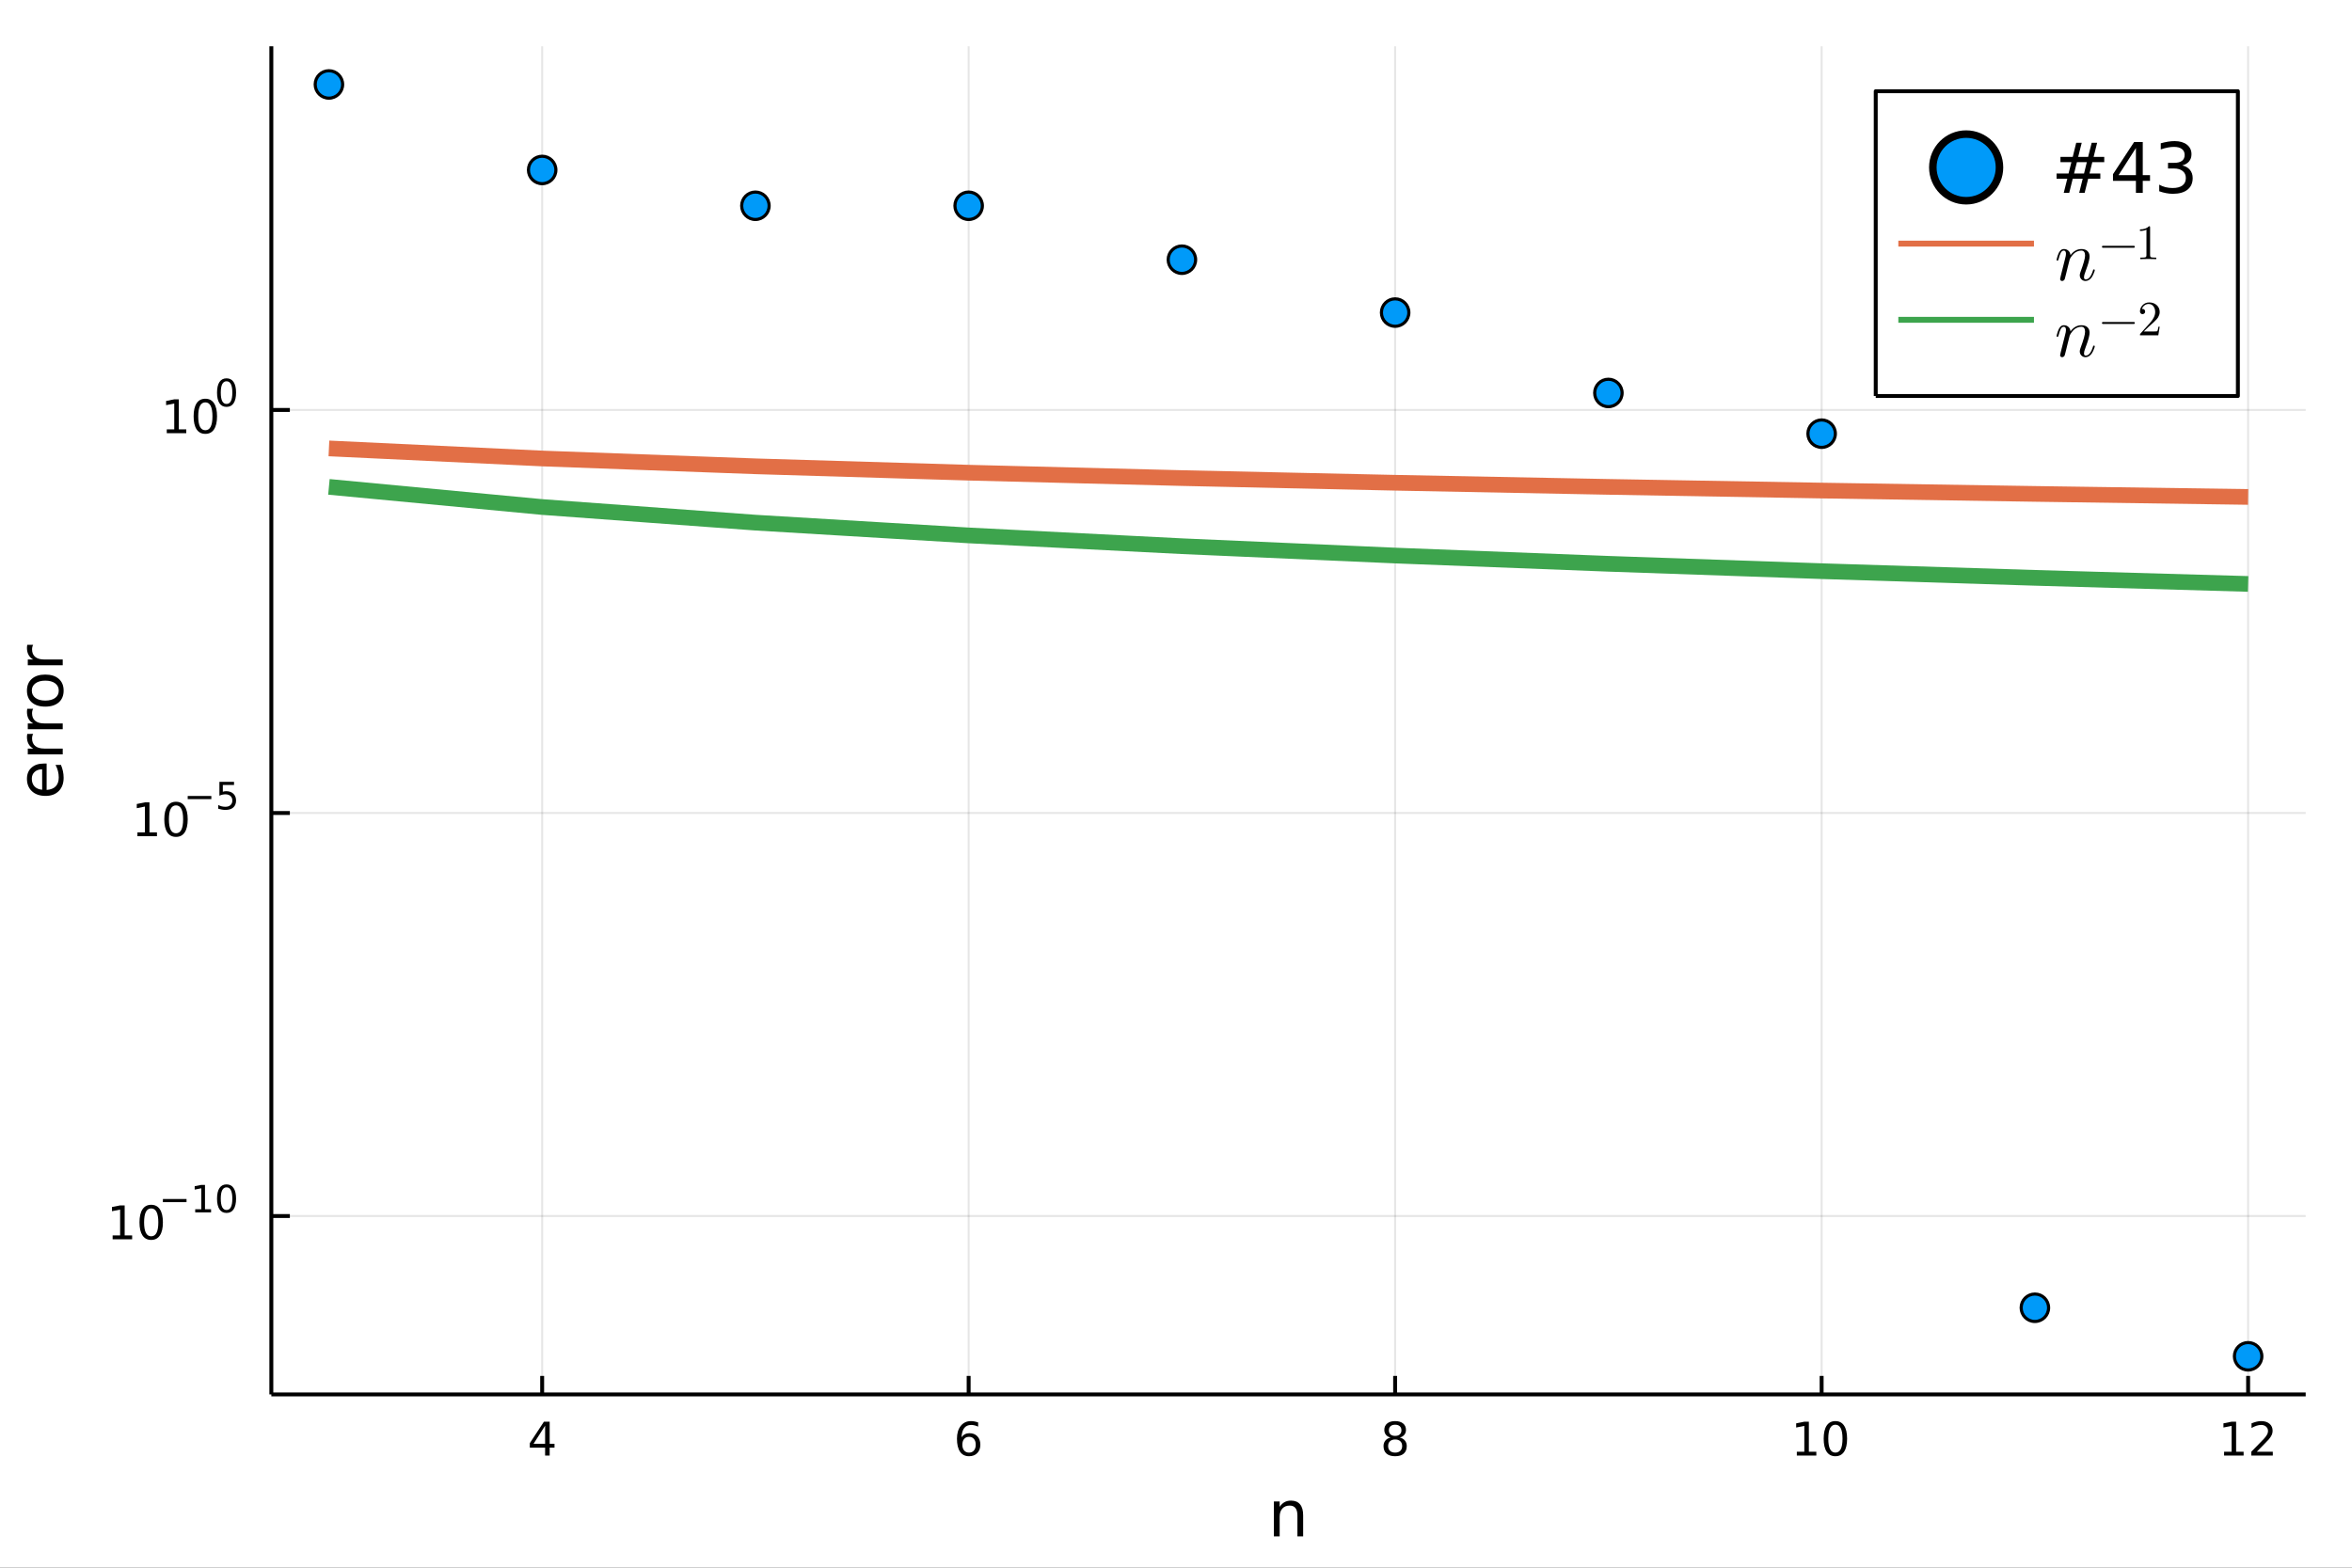 <?xml version="1.0" encoding="utf-8"?>
<svg xmlns="http://www.w3.org/2000/svg" xmlns:xlink="http://www.w3.org/1999/xlink" width="600" height="400" viewBox="0 0 2400 1600">
<rect x="0" y="0" width="2400" height="1600" fill="#333333" stroke="none"/>
<defs>
  <clipPath id="clip180">
    <rect x="0" y="0" width="2400" height="1600"/>
  </clipPath>
</defs>
<path clip-path="url(#clip180)" d="
M0 1600 L2400 1600 L2400 0 L0 0  Z
  " fill="#ffffff" fill-rule="evenodd" fill-opacity="1"/>
<defs>
  <clipPath id="clip181">
    <rect x="480" y="0" width="1681" height="1600"/>
  </clipPath>
</defs>
<defs>
  <clipPath id="clip182">
    <rect x="276" y="47" width="2077" height="1377"/>
  </clipPath>
</defs>
<path clip-path="url(#clip180)" d="
M276.876 1423.18 L2352.76 1423.18 L2352.76 47.244 L276.876 47.244  Z
  " fill="#ffffff" fill-rule="evenodd" fill-opacity="1"/>
<polyline clip-path="url(#clip182)" style="stroke:#000000; stroke-linecap:butt; stroke-linejoin:round; stroke-width:2; stroke-opacity:0.1; fill:none" points="
  553.224,1423.18 553.224,47.244 
  "/>
<polyline clip-path="url(#clip182)" style="stroke:#000000; stroke-linecap:butt; stroke-linejoin:round; stroke-width:2; stroke-opacity:0.1; fill:none" points="
  988.419,1423.18 988.419,47.244 
  "/>
<polyline clip-path="url(#clip182)" style="stroke:#000000; stroke-linecap:butt; stroke-linejoin:round; stroke-width:2; stroke-opacity:0.1; fill:none" points="
  1423.61,1423.18 1423.61,47.244 
  "/>
<polyline clip-path="url(#clip182)" style="stroke:#000000; stroke-linecap:butt; stroke-linejoin:round; stroke-width:2; stroke-opacity:0.1; fill:none" points="
  1858.81,1423.18 1858.81,47.244 
  "/>
<polyline clip-path="url(#clip182)" style="stroke:#000000; stroke-linecap:butt; stroke-linejoin:round; stroke-width:2; stroke-opacity:0.1; fill:none" points="
  2294,1423.18 2294,47.244 
  "/>
<polyline clip-path="url(#clip180)" style="stroke:#000000; stroke-linecap:butt; stroke-linejoin:round; stroke-width:4; stroke-opacity:1; fill:none" points="
  276.876,1423.18 2352.76,1423.18 
  "/>
<polyline clip-path="url(#clip180)" style="stroke:#000000; stroke-linecap:butt; stroke-linejoin:round; stroke-width:4; stroke-opacity:1; fill:none" points="
  553.224,1423.18 553.224,1404.28 
  "/>
<polyline clip-path="url(#clip180)" style="stroke:#000000; stroke-linecap:butt; stroke-linejoin:round; stroke-width:4; stroke-opacity:1; fill:none" points="
  988.419,1423.18 988.419,1404.28 
  "/>
<polyline clip-path="url(#clip180)" style="stroke:#000000; stroke-linecap:butt; stroke-linejoin:round; stroke-width:4; stroke-opacity:1; fill:none" points="
  1423.61,1423.18 1423.61,1404.28 
  "/>
<polyline clip-path="url(#clip180)" style="stroke:#000000; stroke-linecap:butt; stroke-linejoin:round; stroke-width:4; stroke-opacity:1; fill:none" points="
  1858.81,1423.18 1858.81,1404.28 
  "/>
<polyline clip-path="url(#clip180)" style="stroke:#000000; stroke-linecap:butt; stroke-linejoin:round; stroke-width:4; stroke-opacity:1; fill:none" points="
  2294,1423.18 2294,1404.28 
  "/>
<path clip-path="url(#clip180)" d="M556.234 1455.09 L544.428 1473.54 L556.234 1473.54 L556.234 1455.09 M555.007 1451.02 L560.886 1451.02 L560.886 1473.54 L565.817 1473.54 L565.817 1477.43 L560.886 1477.43 L560.886 1485.58 L556.234 1485.58 L556.234 1477.43 L540.632 1477.43 L540.632 1472.92 L555.007 1451.02 Z" fill="#000000" fill-rule="evenodd" fill-opacity="1" /><path clip-path="url(#clip180)" d="M988.825 1466.44 Q985.676 1466.44 983.825 1468.59 Q981.996 1470.74 981.996 1474.49 Q981.996 1478.22 983.825 1480.39 Q985.676 1482.55 988.825 1482.55 Q991.973 1482.55 993.801 1480.39 Q995.653 1478.22 995.653 1474.49 Q995.653 1470.74 993.801 1468.59 Q991.973 1466.44 988.825 1466.44 M998.107 1451.78 L998.107 1456.04 Q996.348 1455.21 994.542 1454.77 Q992.76 1454.33 991 1454.33 Q986.371 1454.33 983.917 1457.45 Q981.487 1460.58 981.139 1466.9 Q982.505 1464.89 984.565 1463.82 Q986.625 1462.73 989.102 1462.73 Q994.311 1462.73 997.32 1465.9 Q1000.35 1469.05 1000.35 1474.49 Q1000.35 1479.82 997.204 1483.03 Q994.056 1486.25 988.825 1486.25 Q982.829 1486.25 979.658 1481.67 Q976.487 1477.06 976.487 1468.33 Q976.487 1460.14 980.375 1455.28 Q984.264 1450.39 990.815 1450.39 Q992.574 1450.39 994.357 1450.74 Q996.162 1451.09 998.107 1451.78 Z" fill="#000000" fill-rule="evenodd" fill-opacity="1" /><path clip-path="url(#clip180)" d="M1423.61 1469.17 Q1420.28 1469.17 1418.36 1470.95 Q1416.46 1472.73 1416.46 1475.86 Q1416.46 1478.98 1418.36 1480.77 Q1420.28 1482.55 1423.61 1482.55 Q1426.95 1482.55 1428.87 1480.77 Q1430.79 1478.96 1430.79 1475.86 Q1430.79 1472.73 1428.87 1470.95 Q1426.97 1469.17 1423.61 1469.17 M1418.94 1467.18 Q1415.93 1466.44 1414.24 1464.38 Q1412.57 1462.32 1412.57 1459.35 Q1412.57 1455.21 1415.51 1452.8 Q1418.48 1450.39 1423.61 1450.39 Q1428.78 1450.39 1431.72 1452.8 Q1434.66 1455.21 1434.66 1459.35 Q1434.66 1462.32 1432.97 1464.38 Q1431.3 1466.44 1428.31 1467.18 Q1431.69 1467.96 1433.57 1470.26 Q1435.47 1472.55 1435.47 1475.86 Q1435.47 1480.88 1432.39 1483.57 Q1429.33 1486.25 1423.61 1486.25 Q1417.9 1486.25 1414.82 1483.57 Q1411.76 1480.88 1411.76 1475.86 Q1411.76 1472.55 1413.66 1470.26 Q1415.56 1467.96 1418.94 1467.18 M1417.23 1459.79 Q1417.23 1462.48 1418.89 1463.98 Q1420.58 1465.49 1423.61 1465.49 Q1426.62 1465.49 1428.31 1463.98 Q1430.03 1462.48 1430.03 1459.79 Q1430.03 1457.11 1428.31 1455.6 Q1426.62 1454.1 1423.61 1454.1 Q1420.58 1454.1 1418.89 1455.6 Q1417.23 1457.11 1417.23 1459.79 Z" fill="#000000" fill-rule="evenodd" fill-opacity="1" /><path clip-path="url(#clip180)" d="M1833.5 1481.64 L1841.14 1481.64 L1841.14 1455.28 L1832.83 1456.95 L1832.83 1452.69 L1841.09 1451.02 L1845.77 1451.02 L1845.77 1481.64 L1853.4 1481.64 L1853.4 1485.58 L1833.5 1485.58 L1833.5 1481.64 Z" fill="#000000" fill-rule="evenodd" fill-opacity="1" /><path clip-path="url(#clip180)" d="M1872.85 1454.1 Q1869.24 1454.1 1867.41 1457.66 Q1865.6 1461.2 1865.6 1468.33 Q1865.6 1475.44 1867.41 1479.01 Q1869.24 1482.55 1872.85 1482.55 Q1876.48 1482.55 1878.29 1479.01 Q1880.12 1475.44 1880.12 1468.33 Q1880.12 1461.2 1878.29 1457.66 Q1876.48 1454.1 1872.85 1454.1 M1872.85 1450.39 Q1878.66 1450.39 1881.71 1455 Q1884.79 1459.58 1884.79 1468.33 Q1884.79 1477.06 1881.71 1481.67 Q1878.66 1486.25 1872.85 1486.25 Q1867.04 1486.25 1863.96 1481.67 Q1860.9 1477.06 1860.9 1468.33 Q1860.9 1459.58 1863.96 1455 Q1867.04 1450.39 1872.85 1450.39 Z" fill="#000000" fill-rule="evenodd" fill-opacity="1" /><path clip-path="url(#clip180)" d="M2269.49 1481.64 L2277.13 1481.64 L2277.13 1455.28 L2268.82 1456.95 L2268.82 1452.69 L2277.08 1451.02 L2281.76 1451.02 L2281.76 1481.64 L2289.4 1481.64 L2289.4 1485.58 L2269.49 1485.58 L2269.49 1481.64 Z" fill="#000000" fill-rule="evenodd" fill-opacity="1" /><path clip-path="url(#clip180)" d="M2302.87 1481.64 L2319.19 1481.64 L2319.19 1485.58 L2297.25 1485.58 L2297.25 1481.64 Q2299.91 1478.89 2304.49 1474.26 Q2309.1 1469.61 2310.28 1468.27 Q2312.52 1465.74 2313.4 1464.01 Q2314.31 1462.25 2314.31 1460.56 Q2314.31 1457.8 2312.36 1456.07 Q2310.44 1454.33 2307.34 1454.33 Q2305.14 1454.33 2302.69 1455.09 Q2300.25 1455.86 2297.48 1457.41 L2297.48 1452.69 Q2300.3 1451.55 2302.75 1450.97 Q2305.21 1450.39 2307.25 1450.39 Q2312.62 1450.39 2315.81 1453.08 Q2319 1455.77 2319 1460.26 Q2319 1462.39 2318.19 1464.31 Q2317.41 1466.2 2315.3 1468.8 Q2314.72 1469.47 2311.62 1472.69 Q2308.52 1475.88 2302.87 1481.64 Z" fill="#000000" fill-rule="evenodd" fill-opacity="1" /><path clip-path="url(#clip180)" d="M1329.74 1546.53 L1329.74 1568.04 L1323.89 1568.04 L1323.89 1546.72 Q1323.89 1541.66 1321.91 1539.14 Q1319.94 1536.63 1315.99 1536.63 Q1311.25 1536.63 1308.51 1539.65 Q1305.78 1542.68 1305.78 1547.9 L1305.78 1568.04 L1299.89 1568.04 L1299.89 1532.4 L1305.78 1532.4 L1305.78 1537.93 Q1307.88 1534.72 1310.71 1533.13 Q1313.57 1531.54 1317.3 1531.54 Q1323.44 1531.54 1326.59 1535.36 Q1329.74 1539.14 1329.74 1546.53 Z" fill="#000000" fill-rule="evenodd" fill-opacity="1" /><polyline clip-path="url(#clip182)" style="stroke:#000000; stroke-linecap:butt; stroke-linejoin:round; stroke-width:2; stroke-opacity:0.1; fill:none" points="
  276.876,1241.08 2352.76,1241.08 
  "/>
<polyline clip-path="url(#clip182)" style="stroke:#000000; stroke-linecap:butt; stroke-linejoin:round; stroke-width:2; stroke-opacity:0.1; fill:none" points="
  276.876,829.743 2352.76,829.743 
  "/>
<polyline clip-path="url(#clip182)" style="stroke:#000000; stroke-linecap:butt; stroke-linejoin:round; stroke-width:2; stroke-opacity:0.1; fill:none" points="
  276.876,418.408 2352.76,418.408 
  "/>
<polyline clip-path="url(#clip180)" style="stroke:#000000; stroke-linecap:butt; stroke-linejoin:round; stroke-width:4; stroke-opacity:1; fill:none" points="
  276.876,1423.18 276.876,47.244 
  "/>
<polyline clip-path="url(#clip180)" style="stroke:#000000; stroke-linecap:butt; stroke-linejoin:round; stroke-width:4; stroke-opacity:1; fill:none" points="
  276.876,1241.08 295.773,1241.08 
  "/>
<polyline clip-path="url(#clip180)" style="stroke:#000000; stroke-linecap:butt; stroke-linejoin:round; stroke-width:4; stroke-opacity:1; fill:none" points="
  276.876,829.743 295.773,829.743 
  "/>
<polyline clip-path="url(#clip180)" style="stroke:#000000; stroke-linecap:butt; stroke-linejoin:round; stroke-width:4; stroke-opacity:1; fill:none" points="
  276.876,418.408 295.773,418.408 
  "/>
<path clip-path="url(#clip180)" d="M114.931 1260.87 L122.57 1260.87 L122.57 1234.51 L114.26 1236.17 L114.26 1231.91 L122.524 1230.25 L127.2 1230.25 L127.2 1260.87 L134.839 1260.87 L134.839 1264.81 L114.931 1264.81 L114.931 1260.87 Z" fill="#000000" fill-rule="evenodd" fill-opacity="1" /><path clip-path="url(#clip180)" d="M154.283 1233.33 Q150.672 1233.33 148.843 1236.89 Q147.038 1240.43 147.038 1247.56 Q147.038 1254.67 148.843 1258.23 Q150.672 1261.77 154.283 1261.77 Q157.917 1261.77 159.723 1258.23 Q161.552 1254.67 161.552 1247.56 Q161.552 1240.43 159.723 1236.89 Q157.917 1233.33 154.283 1233.33 M154.283 1229.62 Q160.093 1229.62 163.149 1234.23 Q166.227 1238.81 166.227 1247.56 Q166.227 1256.29 163.149 1260.89 Q160.093 1265.48 154.283 1265.48 Q148.473 1265.48 145.394 1260.89 Q142.339 1256.29 142.339 1247.56 Q142.339 1238.81 145.394 1234.23 Q148.473 1229.62 154.283 1229.62 Z" fill="#000000" fill-rule="evenodd" fill-opacity="1" /><path clip-path="url(#clip180)" d="M166.227 1223.72 L190.339 1223.72 L190.339 1226.92 L166.227 1226.92 L166.227 1223.72 Z" fill="#000000" fill-rule="evenodd" fill-opacity="1" /><path clip-path="url(#clip180)" d="M199.197 1234.2 L205.404 1234.2 L205.404 1212.78 L198.652 1214.13 L198.652 1210.67 L205.366 1209.32 L209.166 1209.32 L209.166 1234.2 L215.372 1234.2 L215.372 1237.4 L199.197 1237.4 L199.197 1234.2 Z" fill="#000000" fill-rule="evenodd" fill-opacity="1" /><path clip-path="url(#clip180)" d="M231.171 1211.82 Q228.237 1211.82 226.751 1214.71 Q225.284 1217.59 225.284 1223.38 Q225.284 1229.16 226.751 1232.06 Q228.237 1234.93 231.171 1234.93 Q234.124 1234.93 235.591 1232.06 Q237.076 1229.16 237.076 1223.38 Q237.076 1217.59 235.591 1214.71 Q234.124 1211.82 231.171 1211.82 M231.171 1208.81 Q235.891 1208.81 238.374 1212.55 Q240.876 1216.28 240.876 1223.38 Q240.876 1230.48 238.374 1234.22 Q235.891 1237.94 231.171 1237.94 Q226.45 1237.94 223.949 1234.22 Q221.466 1230.48 221.466 1223.38 Q221.466 1216.28 223.949 1212.55 Q226.45 1208.81 231.171 1208.81 Z" fill="#000000" fill-rule="evenodd" fill-opacity="1" /><path clip-path="url(#clip180)" d="M140.247 849.536 L147.886 849.536 L147.886 823.17 L139.575 824.837 L139.575 820.578 L147.839 818.911 L152.515 818.911 L152.515 849.536 L160.154 849.536 L160.154 853.471 L140.247 853.471 L140.247 849.536 Z" fill="#000000" fill-rule="evenodd" fill-opacity="1" /><path clip-path="url(#clip180)" d="M179.598 821.99 Q175.987 821.99 174.159 825.555 Q172.353 829.096 172.353 836.226 Q172.353 843.332 174.159 846.897 Q175.987 850.439 179.598 850.439 Q183.233 850.439 185.038 846.897 Q186.867 843.332 186.867 836.226 Q186.867 829.096 185.038 825.555 Q183.233 821.99 179.598 821.99 M179.598 818.286 Q185.409 818.286 188.464 822.893 Q191.543 827.476 191.543 836.226 Q191.543 844.953 188.464 849.559 Q185.409 854.142 179.598 854.142 Q173.788 854.142 170.71 849.559 Q167.654 844.953 167.654 836.226 Q167.654 827.476 170.71 822.893 Q173.788 818.286 179.598 818.286 Z" fill="#000000" fill-rule="evenodd" fill-opacity="1" /><path clip-path="url(#clip180)" d="M191.543 812.387 L215.654 812.387 L215.654 815.585 L191.543 815.585 L191.543 812.387 Z" fill="#000000" fill-rule="evenodd" fill-opacity="1" /><path clip-path="url(#clip180)" d="M223.892 797.981 L238.807 797.981 L238.807 801.178 L227.372 801.178 L227.372 808.062 Q228.199 807.78 229.027 807.648 Q229.854 807.497 230.682 807.497 Q235.384 807.497 238.13 810.074 Q240.876 812.651 240.876 817.052 Q240.876 821.584 238.054 824.105 Q235.233 826.606 230.099 826.606 Q228.331 826.606 226.488 826.305 Q224.663 826.004 222.707 825.402 L222.707 821.584 Q224.4 822.506 226.205 822.957 Q228.011 823.409 230.023 823.409 Q233.277 823.409 235.177 821.697 Q237.076 819.986 237.076 817.052 Q237.076 814.118 235.177 812.406 Q233.277 810.695 230.023 810.695 Q228.5 810.695 226.977 811.033 Q225.472 811.372 223.892 812.087 L223.892 797.981 Z" fill="#000000" fill-rule="evenodd" fill-opacity="1" /><path clip-path="url(#clip180)" d="M170.17 438.2 L177.809 438.2 L177.809 411.834 L169.499 413.501 L169.499 409.242 L177.762 407.575 L182.438 407.575 L182.438 438.2 L190.077 438.2 L190.077 442.135 L170.17 442.135 L170.17 438.2 Z" fill="#000000" fill-rule="evenodd" fill-opacity="1" /><path clip-path="url(#clip180)" d="M209.522 410.654 Q205.91 410.654 204.082 414.219 Q202.276 417.76 202.276 424.89 Q202.276 431.996 204.082 435.561 Q205.91 439.103 209.522 439.103 Q213.156 439.103 214.961 435.561 Q216.79 431.996 216.79 424.89 Q216.79 417.76 214.961 414.219 Q213.156 410.654 209.522 410.654 M209.522 406.95 Q215.332 406.95 218.387 411.557 Q221.466 416.14 221.466 424.89 Q221.466 433.617 218.387 438.223 Q215.332 442.806 209.522 442.806 Q203.711 442.806 200.633 438.223 Q197.577 433.617 197.577 424.89 Q197.577 416.14 200.633 411.557 Q203.711 406.95 209.522 406.95 Z" fill="#000000" fill-rule="evenodd" fill-opacity="1" /><path clip-path="url(#clip180)" d="M231.171 389.146 Q228.237 389.146 226.751 392.043 Q225.284 394.92 225.284 400.713 Q225.284 406.487 226.751 409.383 Q228.237 412.261 231.171 412.261 Q234.124 412.261 235.591 409.383 Q237.076 406.487 237.076 400.713 Q237.076 394.92 235.591 392.043 Q234.124 389.146 231.171 389.146 M231.171 386.137 Q235.891 386.137 238.374 389.88 Q240.876 393.604 240.876 400.713 Q240.876 407.804 238.374 411.546 Q235.891 415.27 231.171 415.27 Q226.45 415.27 223.949 411.546 Q221.466 407.804 221.466 400.713 Q221.466 393.604 223.949 389.88 Q226.45 386.137 231.171 386.137 Z" fill="#000000" fill-rule="evenodd" fill-opacity="1" /><path clip-path="url(#clip180)" d="M44.716 779.279 L47.581 779.279 L47.581 806.206 Q53.628 805.824 56.811 802.577 Q59.962 799.299 59.962 793.474 Q59.962 790.1 59.134 786.949 Q58.307 783.766 56.652 780.647 L62.19 780.647 Q63.527 783.798 64.227 787.108 Q64.927 790.419 64.927 793.824 Q64.927 802.354 59.962 807.351 Q54.997 812.317 46.53 812.317 Q37.777 812.317 32.653 807.606 Q27.497 802.864 27.497 794.843 Q27.497 787.649 32.144 783.48 Q36.759 779.279 44.716 779.279 M42.997 785.135 Q38.191 785.199 35.327 787.84 Q32.462 790.45 32.462 794.779 Q32.462 799.681 35.231 802.641 Q38 805.569 43.029 806.015 L42.997 785.135 Z" fill="#000000" fill-rule="evenodd" fill-opacity="1" /><path clip-path="url(#clip180)" d="M33.831 749.01 Q33.258 749.996 33.003 751.174 Q32.717 752.32 32.717 753.72 Q32.717 758.686 35.963 761.359 Q39.178 764.001 45.225 764.001 L64.004 764.001 L64.004 769.889 L28.356 769.889 L28.356 764.001 L33.894 764.001 Q30.648 762.155 29.088 759.195 Q27.497 756.235 27.497 752.002 Q27.497 751.397 27.592 750.665 Q27.656 749.933 27.815 749.041 L33.831 749.01 Z" fill="#000000" fill-rule="evenodd" fill-opacity="1" /><path clip-path="url(#clip180)" d="M33.831 723.356 Q33.258 724.343 33.003 725.52 Q32.717 726.666 32.717 728.066 Q32.717 733.032 35.963 735.705 Q39.178 738.347 45.225 738.347 L64.004 738.347 L64.004 744.235 L28.356 744.235 L28.356 738.347 L33.894 738.347 Q30.648 736.501 29.088 733.541 Q27.497 730.581 27.497 726.348 Q27.497 725.743 27.592 725.011 Q27.656 724.279 27.815 723.388 L33.831 723.356 Z" fill="#000000" fill-rule="evenodd" fill-opacity="1" /><path clip-path="url(#clip180)" d="M32.462 704.832 Q32.462 709.542 36.154 712.28 Q39.815 715.017 46.212 715.017 Q52.609 715.017 56.302 712.311 Q59.962 709.574 59.962 704.832 Q59.962 700.153 56.27 697.416 Q52.578 694.678 46.212 694.678 Q39.878 694.678 36.186 697.416 Q32.462 700.153 32.462 704.832 M27.497 704.832 Q27.497 697.193 32.462 692.832 Q37.427 688.472 46.212 688.472 Q54.965 688.472 59.962 692.832 Q64.927 697.193 64.927 704.832 Q64.927 712.502 59.962 716.863 Q54.965 721.191 46.212 721.191 Q37.427 721.191 32.462 716.863 Q27.497 712.502 27.497 704.832 Z" fill="#000000" fill-rule="evenodd" fill-opacity="1" /><path clip-path="url(#clip180)" d="M33.831 658.107 Q33.258 659.094 33.003 660.272 Q32.717 661.418 32.717 662.818 Q32.717 667.783 35.963 670.457 Q39.178 673.099 45.225 673.099 L64.004 673.099 L64.004 678.987 L28.356 678.987 L28.356 673.099 L33.894 673.099 Q30.648 671.253 29.088 668.292 Q27.497 665.332 27.497 661.099 Q27.497 660.494 27.592 659.762 Q27.656 659.03 27.815 658.139 L33.831 658.107 Z" fill="#000000" fill-rule="evenodd" fill-opacity="1" /><circle clip-path="url(#clip182)" cx="335.627" cy="86.186" r="14" fill="#009af9" fill-rule="evenodd" fill-opacity="1" stroke="#000000" stroke-opacity="1" stroke-width="3.2"/>
<circle clip-path="url(#clip182)" cx="553.224" cy="173.464" r="14" fill="#009af9" fill-rule="evenodd" fill-opacity="1" stroke="#000000" stroke-opacity="1" stroke-width="3.2"/>
<circle clip-path="url(#clip182)" cx="770.822" cy="210.01" r="14" fill="#009af9" fill-rule="evenodd" fill-opacity="1" stroke="#000000" stroke-opacity="1" stroke-width="3.2"/>
<circle clip-path="url(#clip182)" cx="988.419" cy="210.01" r="14" fill="#009af9" fill-rule="evenodd" fill-opacity="1" stroke="#000000" stroke-opacity="1" stroke-width="3.2"/>
<circle clip-path="url(#clip182)" cx="1206.02" cy="265.047" r="14" fill="#009af9" fill-rule="evenodd" fill-opacity="1" stroke="#000000" stroke-opacity="1" stroke-width="3.2"/>
<circle clip-path="url(#clip182)" cx="1423.61" cy="319.009" r="14" fill="#009af9" fill-rule="evenodd" fill-opacity="1" stroke="#000000" stroke-opacity="1" stroke-width="3.2"/>
<circle clip-path="url(#clip182)" cx="1641.21" cy="401.053" r="14" fill="#009af9" fill-rule="evenodd" fill-opacity="1" stroke="#000000" stroke-opacity="1" stroke-width="3.2"/>
<circle clip-path="url(#clip182)" cx="1858.81" cy="442.61" r="14" fill="#009af9" fill-rule="evenodd" fill-opacity="1" stroke="#000000" stroke-opacity="1" stroke-width="3.2"/>
<circle clip-path="url(#clip182)" cx="2076.41" cy="1334.71" r="14" fill="#009af9" fill-rule="evenodd" fill-opacity="1" stroke="#000000" stroke-opacity="1" stroke-width="3.2"/>
<circle clip-path="url(#clip182)" cx="2294" cy="1384.24" r="14" fill="#009af9" fill-rule="evenodd" fill-opacity="1" stroke="#000000" stroke-opacity="1" stroke-width="3.2"/>
<polyline clip-path="url(#clip182)" style="stroke:#e26f46; stroke-linecap:butt; stroke-linejoin:round; stroke-width:16; stroke-opacity:1; fill:none" points="
  335.627,457.659 553.224,467.937 770.822,475.91 988.419,482.424 1206.02,487.931 1423.61,492.702 1641.21,496.91 1858.81,500.675 2076.41,504.08 2294,507.189 
  
  "/>
<polyline clip-path="url(#clip182)" style="stroke:#3da44d; stroke-linecap:butt; stroke-linejoin:round; stroke-width:16; stroke-opacity:1; fill:none" points="
  335.627,496.91 553.224,517.467 770.822,533.412 988.419,546.44 1206.02,557.455 1423.61,566.997 1641.21,575.413 1858.81,582.942 2076.41,589.752 2294,595.97 
  
  "/>
<path clip-path="url(#clip180)" d="
M1914.02 404.149 L2283.56 404.149 L2283.56 93.109 L1914.02 93.109  Z
  " fill="#ffffff" fill-rule="evenodd" fill-opacity="1"/>
<polyline clip-path="url(#clip180)" style="stroke:#000000; stroke-linecap:butt; stroke-linejoin:round; stroke-width:4; stroke-opacity:1; fill:none" points="
  1914.02,404.149 2283.56,404.149 2283.56,93.109 1914.02,93.109 1914.02,404.149 
  "/>
<circle clip-path="url(#clip180)" cx="2006.28" cy="170.869" r="34" fill="#009af9" fill-rule="evenodd" fill-opacity="1" stroke="#000000" stroke-opacity="1" stroke-width="7.68"/>
<path clip-path="url(#clip180)" d="M2129.41 165.504 L2119.3 165.504 L2116.39 177.101 L2126.56 177.101 L2129.41 165.504 M2124.2 145.747 L2120.59 160.157 L2130.73 160.157 L2134.37 145.747 L2139.93 145.747 L2136.35 160.157 L2147.19 160.157 L2147.19 165.504 L2135 165.504 L2132.15 177.101 L2143.19 177.101 L2143.19 182.414 L2130.8 182.414 L2127.19 196.789 L2121.63 196.789 L2125.21 182.414 L2115.03 182.414 L2111.46 196.789 L2105.87 196.789 L2109.48 182.414 L2098.54 182.414 L2098.54 177.101 L2110.76 177.101 L2113.68 165.504 L2102.5 165.504 L2102.5 160.157 L2115.03 160.157 L2118.58 145.747 L2124.2 145.747 Z" fill="#000000" fill-rule="evenodd" fill-opacity="1" /><path clip-path="url(#clip180)" d="M2179.51 151.06 L2161.8 178.733 L2179.51 178.733 L2179.51 151.06 M2177.67 144.949 L2186.49 144.949 L2186.49 178.733 L2193.89 178.733 L2193.89 184.566 L2186.49 184.566 L2186.49 196.789 L2179.51 196.789 L2179.51 184.566 L2156.11 184.566 L2156.11 177.796 L2177.67 144.949 Z" fill="#000000" fill-rule="evenodd" fill-opacity="1" /><path clip-path="url(#clip180)" d="M2226.73 168.837 Q2231.77 169.914 2234.58 173.317 Q2237.43 176.719 2237.43 181.719 Q2237.43 189.393 2232.15 193.594 Q2226.87 197.796 2217.15 197.796 Q2213.89 197.796 2210.42 197.136 Q2206.98 196.511 2203.3 195.226 L2203.3 188.455 Q2206.21 190.157 2209.69 191.025 Q2213.16 191.893 2216.94 191.893 Q2223.54 191.893 2226.98 189.289 Q2230.45 186.685 2230.45 181.719 Q2230.45 177.136 2227.22 174.567 Q2224.03 171.962 2218.3 171.962 L2212.26 171.962 L2212.26 166.199 L2218.58 166.199 Q2223.75 166.199 2226.49 164.15 Q2229.23 162.067 2229.23 158.178 Q2229.23 154.185 2226.39 152.067 Q2223.58 149.914 2218.3 149.914 Q2215.42 149.914 2212.12 150.539 Q2208.82 151.164 2204.86 152.483 L2204.86 146.233 Q2208.85 145.122 2212.33 144.567 Q2215.83 144.011 2218.92 144.011 Q2226.91 144.011 2231.56 147.657 Q2236.21 151.268 2236.21 157.449 Q2236.21 161.754 2233.75 164.74 Q2231.28 167.692 2226.73 168.837 Z" fill="#000000" fill-rule="evenodd" fill-opacity="1" /><polyline clip-path="url(#clip180)" style="stroke:#e26f46; stroke-linecap:butt; stroke-linejoin:round; stroke-width:6; stroke-opacity:1; fill:none" points="
  1937.08,248.629 2075.48,248.629 
  "/>
<path clip-path="url(#clip180)" d="M2137.54 275.676 Q2137.54 275.957 2137.22 277.046 Q2136.91 278.135 2136.13 279.822 Q2135.4 281.508 2134.38 283.054 Q2133.36 284.565 2131.67 285.689 Q2130.02 286.778 2128.12 286.778 Q2125.59 286.778 2123.91 285.092 Q2122.22 283.405 2122.22 280.876 Q2122.22 279.47 2122.96 277.538 Q2127.63 265.066 2127.63 260.779 Q2127.63 255.755 2123.73 255.755 Q2121.8 255.755 2119.97 256.493 Q2118.18 257.196 2116.95 258.179 Q2115.72 259.163 2114.6 260.533 Q2113.51 261.869 2112.95 262.782 Q2112.42 263.66 2112 264.539 L2111.08 268.122 Q2110.87 269.106 2109.85 272.936 L2108.27 279.435 Q2107.15 284.284 2106.9 284.741 Q2106.55 285.724 2105.78 286.251 Q2105.01 286.778 2104.23 286.778 Q2103.35 286.778 2102.76 286.251 Q2102.16 285.724 2102.16 284.811 Q2102.16 284.67 2102.27 284.143 Q2102.37 283.616 2102.55 282.878 Q2102.72 282.141 2102.79 281.719 L2106.97 265.101 Q2107.75 262.079 2107.92 261.131 Q2108.13 260.147 2108.13 259.058 Q2108.13 255.755 2105.88 255.755 Q2104.06 255.755 2102.86 257.934 Q2101.67 260.112 2100.65 264.328 Q2100.33 265.487 2100.12 265.733 Q2099.95 265.979 2099.42 265.979 Q2098.54 265.944 2098.54 265.241 Q2098.54 265.066 2098.82 263.906 Q2099.1 262.747 2099.63 261.096 Q2100.19 259.409 2100.72 258.285 Q2101.18 257.442 2101.42 257.055 Q2101.7 256.634 2102.37 255.826 Q2103.07 254.982 2103.99 254.596 Q2104.94 254.174 2106.09 254.174 Q2108.69 254.174 2110.59 255.861 Q2112.49 257.512 2112.74 260.428 Q2117.41 254.174 2123.94 254.174 Q2127.81 254.174 2130.02 256.212 Q2132.23 258.25 2132.23 261.869 Q2132.23 262.712 2132.06 263.801 Q2131.92 264.855 2131.57 266.19 Q2131.25 267.525 2130.97 268.544 Q2130.69 269.563 2130.13 271.214 Q2129.56 272.83 2129.32 273.533 Q2129.07 274.236 2128.47 275.887 Q2127.91 277.503 2127.84 277.679 Q2126.54 280.946 2126.54 282.808 Q2126.54 284.038 2126.93 284.6 Q2127.35 285.162 2128.26 285.162 Q2130.72 285.162 2132.55 282.738 Q2134.41 280.279 2135.61 276.273 Q2135.89 275.395 2136.03 275.184 Q2136.2 274.973 2136.7 274.973 Q2137.54 274.973 2137.54 275.676 Z" fill="#000000" fill-rule="evenodd" fill-opacity="1" /><path clip-path="url(#clip180)" d="M2178.1 251.149 Q2178.39 251.444 2178.39 251.862 Q2178.39 252.28 2178.1 252.576 Q2177.8 252.871 2177.38 252.871 L2145.85 252.871 Q2145.44 252.871 2145.14 252.576 Q2144.85 252.28 2144.85 251.862 Q2144.85 251.444 2145.14 251.149 Q2145.44 250.854 2145.85 250.854 L2177.38 250.854 Q2177.8 250.854 2178.1 251.149 Z" fill="#000000" fill-rule="evenodd" fill-opacity="1" /><path clip-path="url(#clip180)" d="M2183.65 235.704 L2183.65 234.13 Q2189.7 234.13 2192.82 230.909 Q2193.68 230.909 2193.83 231.105 Q2193.98 231.302 2193.98 232.212 L2193.98 260.47 Q2193.98 261.97 2194.72 262.438 Q2195.45 262.905 2198.68 262.905 L2200.27 262.905 L2200.27 264.454 Q2198.5 264.307 2192.11 264.307 Q2185.71 264.307 2183.97 264.454 L2183.97 262.905 L2185.57 262.905 Q2188.74 262.905 2189.5 262.462 Q2190.26 261.995 2190.26 260.47 L2190.26 234.376 Q2187.63 235.704 2183.65 235.704 Z" fill="#000000" fill-rule="evenodd" fill-opacity="1" /><polyline clip-path="url(#clip180)" style="stroke:#3da44d; stroke-linecap:butt; stroke-linejoin:round; stroke-width:6; stroke-opacity:1; fill:none" points="
  1937.08,326.389 2075.48,326.389 
  "/>
<path clip-path="url(#clip180)" d="M2137.54 353.436 Q2137.54 353.717 2137.22 354.806 Q2136.91 355.895 2136.13 357.582 Q2135.4 359.268 2134.38 360.814 Q2133.36 362.325 2131.67 363.449 Q2130.02 364.538 2128.12 364.538 Q2125.59 364.538 2123.91 362.852 Q2122.22 361.165 2122.22 358.636 Q2122.22 357.23 2122.96 355.298 Q2127.63 342.826 2127.63 338.539 Q2127.63 333.515 2123.73 333.515 Q2121.8 333.515 2119.97 334.253 Q2118.18 334.956 2116.95 335.939 Q2115.72 336.923 2114.6 338.293 Q2113.51 339.629 2112.95 340.542 Q2112.42 341.42 2112 342.299 L2111.08 345.882 Q2110.87 346.866 2109.85 350.696 L2108.27 357.195 Q2107.15 362.044 2106.9 362.501 Q2106.55 363.484 2105.78 364.011 Q2105.01 364.538 2104.23 364.538 Q2103.35 364.538 2102.76 364.011 Q2102.16 363.484 2102.16 362.571 Q2102.16 362.43 2102.27 361.903 Q2102.37 361.376 2102.55 360.638 Q2102.72 359.901 2102.79 359.479 L2106.97 342.861 Q2107.75 339.839 2107.92 338.891 Q2108.13 337.907 2108.13 336.818 Q2108.13 333.515 2105.88 333.515 Q2104.06 333.515 2102.86 335.694 Q2101.67 337.872 2100.65 342.088 Q2100.33 343.247 2100.12 343.493 Q2099.95 343.739 2099.42 343.739 Q2098.54 343.704 2098.54 343.001 Q2098.54 342.826 2098.82 341.666 Q2099.1 340.507 2099.63 338.856 Q2100.19 337.169 2100.72 336.045 Q2101.18 335.202 2101.42 334.815 Q2101.7 334.394 2102.37 333.586 Q2103.07 332.742 2103.99 332.356 Q2104.94 331.934 2106.09 331.934 Q2108.69 331.934 2110.59 333.621 Q2112.49 335.272 2112.74 338.188 Q2117.41 331.934 2123.94 331.934 Q2127.81 331.934 2130.02 333.972 Q2132.23 336.01 2132.23 339.629 Q2132.23 340.472 2132.06 341.561 Q2131.92 342.615 2131.57 343.95 Q2131.25 345.285 2130.97 346.304 Q2130.69 347.323 2130.13 348.974 Q2129.56 350.59 2129.32 351.293 Q2129.07 351.996 2128.47 353.647 Q2127.91 355.263 2127.84 355.439 Q2126.54 358.706 2126.54 360.568 Q2126.54 361.798 2126.93 362.36 Q2127.35 362.922 2128.26 362.922 Q2130.72 362.922 2132.55 360.498 Q2134.41 358.039 2135.61 354.033 Q2135.89 353.155 2136.03 352.944 Q2136.2 352.733 2136.7 352.733 Q2137.54 352.733 2137.54 353.436 Z" fill="#000000" fill-rule="evenodd" fill-opacity="1" /><path clip-path="url(#clip180)" d="M2178.1 328.909 Q2178.39 329.204 2178.39 329.622 Q2178.39 330.04 2178.1 330.336 Q2177.8 330.631 2177.38 330.631 L2145.85 330.631 Q2145.44 330.631 2145.14 330.336 Q2144.85 330.04 2144.85 329.622 Q2144.85 329.204 2145.14 328.909 Q2145.44 328.614 2145.85 328.614 L2177.38 328.614 Q2177.8 328.614 2178.1 328.909 Z" fill="#000000" fill-rule="evenodd" fill-opacity="1" /><path clip-path="url(#clip180)" d="M2183.65 342.214 Q2183.65 341.304 2183.72 341.034 Q2183.82 340.763 2184.21 340.345 L2193.88 329.573 Q2199.17 323.622 2199.17 318.432 Q2199.17 315.063 2197.4 312.653 Q2195.65 310.243 2192.43 310.243 Q2190.22 310.243 2188.35 311.595 Q2186.48 312.948 2185.62 315.358 Q2185.76 315.309 2186.28 315.309 Q2187.53 315.309 2188.22 316.096 Q2188.94 316.883 2188.94 317.94 Q2188.94 319.293 2188.05 319.957 Q2187.19 320.597 2186.33 320.597 Q2185.99 320.597 2185.52 320.523 Q2185.08 320.449 2184.36 319.76 Q2183.65 319.047 2183.65 317.793 Q2183.65 314.276 2186.31 311.472 Q2188.99 308.669 2193.07 308.669 Q2197.69 308.669 2200.72 311.423 Q2203.77 314.153 2203.77 318.432 Q2203.77 319.933 2203.3 321.31 Q2202.86 322.662 2202.24 323.72 Q2201.65 324.777 2200.03 326.474 Q2198.41 328.171 2197.1 329.376 Q2195.8 330.582 2192.87 333.139 L2187.53 338.328 L2196.61 338.328 Q2201.04 338.328 2201.38 337.935 Q2201.87 337.222 2202.49 333.459 L2203.77 333.459 L2202.34 342.214 L2183.65 342.214 Z" fill="#000000" fill-rule="evenodd" fill-opacity="1" /></svg>
